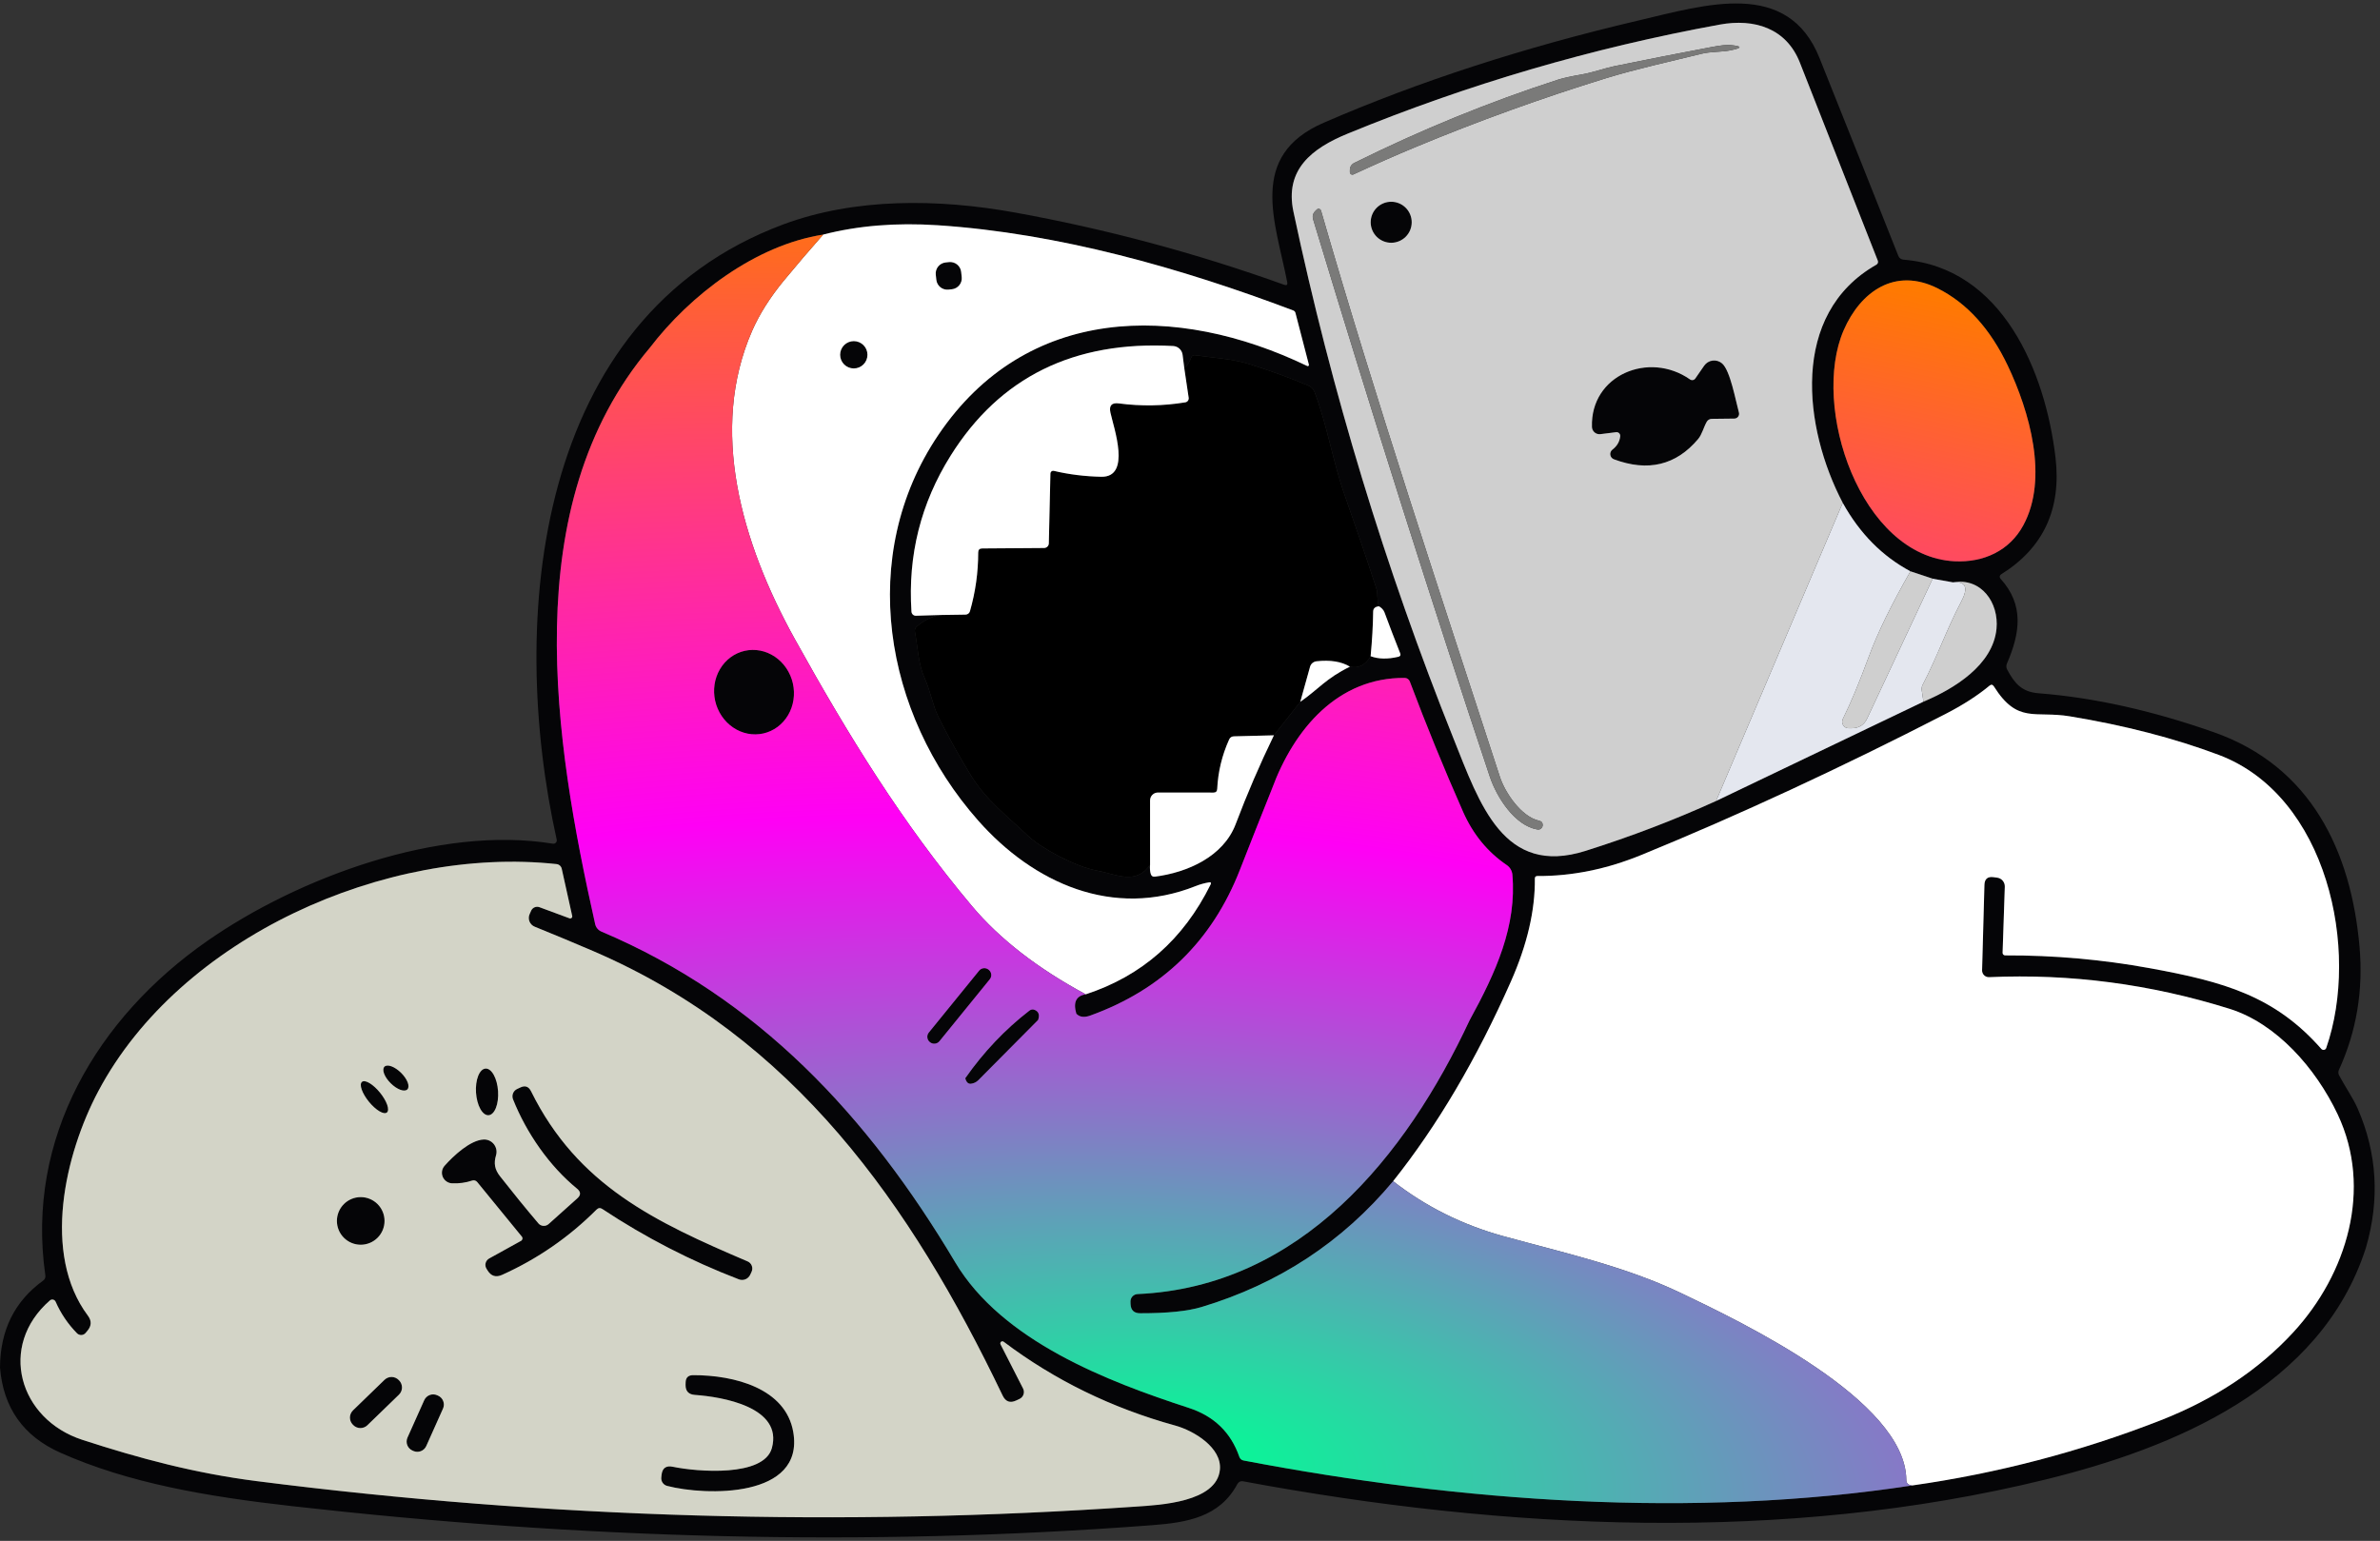 <svg width="244" height="158" viewBox="0 0 244 158" fill="none" xmlns="http://www.w3.org/2000/svg">
<rect x="0" y="0" width="244" height="158" fill="#333333" stroke="none"/>
<path d="M242.55 127.968C237.94 142.285 222.867 148.49 209.592 151.739C182.904 158.269 154.373 156.909 127.424 151.889C127.315 151.868 127.202 151.883 127.101 151.931C127.001 151.979 126.918 152.058 126.865 152.156C125.041 155.587 121.662 156.121 118.114 156.394C88.581 158.647 59.366 157.775 29.95 154.441C21.226 153.458 13.198 152.091 6.159 148.946C2.387 147.257 0.334 144.351 0 140.228C0.022 136.404 1.495 133.432 4.421 131.314C4.603 131.18 4.679 131.002 4.649 130.78C2.617 116.691 9.988 104.333 21.245 96.488C30.543 90.003 45.029 84.599 56.684 86.513C56.739 86.522 56.796 86.517 56.85 86.499C56.903 86.48 56.951 86.449 56.989 86.408C57.028 86.367 57.056 86.317 57.071 86.263C57.086 86.208 57.087 86.151 57.074 86.096C52.074 63.621 54.75 32.57 80.266 23.025C87.636 20.271 96.192 20.369 104.031 21.788C113.45 23.494 122.661 25.966 131.663 29.204C131.919 29.295 132.021 29.206 131.969 28.937C130.758 22.739 127.887 15.974 135.713 12.582C145.462 8.35 156.22 4.856 167.987 2.099C174.85 0.491 183.281 -2.191 186.537 5.947C189.258 12.745 191.954 19.512 194.623 26.248C194.664 26.352 194.734 26.442 194.825 26.509C194.916 26.576 195.024 26.616 195.138 26.626C205.321 27.44 209.702 38.176 210.731 46.901C211.356 52.196 209.494 56.196 205.145 58.9C205.11 58.923 205.08 58.953 205.058 58.988C205.035 59.023 205.021 59.063 205.015 59.104C205.01 59.145 205.013 59.186 205.025 59.225C205.038 59.264 205.058 59.3 205.086 59.33C207.554 62.038 207.092 64.949 205.75 68.048C205.71 68.146 205.691 68.251 205.695 68.356C205.7 68.46 205.728 68.562 205.776 68.654C206.532 70.073 207.267 70.952 209.012 71.089C214.681 71.531 220.675 72.866 226.995 75.093C236.911 78.589 241.033 87.268 241.899 97.061C242.298 101.531 241.597 105.742 239.796 109.692C239.705 109.887 239.709 110.08 239.809 110.271C240.414 111.411 241.241 112.602 241.697 113.637C243.711 118.234 243.995 123.011 242.55 127.968ZM175.937 82.131L197.195 71.948C200.34 70.633 204.324 68.191 204.683 64.474C204.937 61.817 203.146 59.213 200.229 59.714L198.139 59.343L195.86 58.581C192.978 57.045 190.665 54.705 188.92 51.562C184.909 43.912 183.457 32.199 192.371 27.14C192.44 27.1 192.492 27.037 192.519 26.962C192.545 26.887 192.543 26.804 192.514 26.73C189.853 19.95 187.188 13.174 184.518 6.403C183.132 2.9 179.87 1.871 176.308 2.523C163.208 4.914 150.501 8.638 138.187 13.695C134.482 15.212 131.689 17.393 132.607 21.71C136.527 40.188 141.996 58.195 149.015 75.731C151.704 82.45 154.139 89.905 162.551 87.249C167.234 85.769 171.696 84.063 175.937 82.131ZM84.394 24.054C77.447 25.135 70.76 30.246 66.613 35.669C52.914 51.901 56.814 75.998 61.014 94.749C61.052 94.921 61.13 95.08 61.243 95.215C61.355 95.35 61.497 95.456 61.658 95.524C77.714 102.321 88.984 114.406 97.93 129.439C102.735 137.506 113.537 141.654 121.864 144.362C124.46 145.204 126.192 146.88 127.06 149.389C127.134 149.592 127.277 149.716 127.49 149.76C149.672 153.992 173.639 155.75 196.043 152.318C204.793 151.073 213.255 148.857 221.429 145.671C226.993 143.501 231.56 140.475 235.127 136.595C240.603 130.637 243.266 121.913 239.666 114.282C237.419 109.522 233.376 104.952 228.591 103.448C220.482 100.908 212.261 99.826 203.927 100.199C203.832 100.203 203.737 100.188 203.649 100.154C203.56 100.12 203.479 100.068 203.411 100.002C203.343 99.935 203.29 99.855 203.254 99.767C203.219 99.679 203.202 99.584 203.205 99.489L203.446 90.739C203.463 90.126 203.773 89.862 204.377 89.944L204.761 89.996C204.981 90.027 205.181 90.138 205.324 90.309C205.467 90.479 205.543 90.697 205.536 90.921L205.308 97.692C205.306 97.728 205.311 97.764 205.324 97.797C205.337 97.831 205.356 97.862 205.381 97.887C205.406 97.913 205.437 97.933 205.47 97.947C205.503 97.96 205.539 97.966 205.575 97.966C210.575 97.948 215.523 98.387 220.419 99.281C227.979 100.661 233.213 102.126 237.986 107.556C238.021 107.595 238.065 107.623 238.115 107.64C238.164 107.656 238.217 107.66 238.268 107.65C238.318 107.64 238.365 107.617 238.404 107.584C238.442 107.55 238.471 107.507 238.487 107.458C241.977 97.432 238.611 81.597 227.458 77.404C222.917 75.698 217.83 74.381 212.196 73.452C208.615 72.86 206.851 74.253 204.416 70.385C204.29 70.186 204.138 70.162 203.96 70.314C202.736 71.329 201.234 72.295 199.454 73.211C188.694 78.745 178.303 83.564 168.28 87.665C164.708 89.128 161.153 89.849 157.615 89.827C157.442 89.827 157.355 89.914 157.355 90.087C157.39 93.347 156.569 96.87 154.894 100.655C151.378 108.607 147.354 115.428 142.823 121.118C137.631 127.343 131.09 131.642 123.199 134.016C121.767 134.45 119.663 134.665 116.89 134.661C116.26 134.661 115.933 134.346 115.907 133.717L115.9 133.482C115.896 133.383 115.911 133.284 115.945 133.191C115.979 133.098 116.031 133.012 116.098 132.939C116.165 132.865 116.246 132.806 116.336 132.764C116.426 132.723 116.524 132.699 116.623 132.695C133.349 131.946 144.144 118.572 150.662 104.626C153.377 99.678 155.512 94.938 155.05 89.677C155.032 89.482 154.97 89.293 154.87 89.124C154.77 88.955 154.633 88.81 154.471 88.701C152.509 87.368 151.018 85.549 149.998 83.245C148.049 78.834 146.228 74.379 144.535 69.878C144.495 69.771 144.423 69.679 144.329 69.614C144.235 69.548 144.123 69.513 144.008 69.513C137.197 69.461 132.685 74.676 130.387 80.927C129.289 83.665 128.197 86.424 127.112 89.202C124.26 96.494 119.151 101.471 111.785 104.131C111.156 104.361 110.676 104.298 110.346 103.943C110.004 102.775 110.325 102.113 111.31 101.957C117.061 100.077 121.328 96.325 124.11 90.699C124.197 90.521 124.143 90.448 123.948 90.478C123.479 90.556 123.025 90.682 122.587 90.856C114.11 94.235 105.952 90.563 100.274 84.13C90.579 73.153 87.864 56.947 96.192 44.609C105.209 31.235 120.601 31.066 134.027 37.532C134.047 37.541 134.069 37.544 134.091 37.542C134.114 37.539 134.134 37.529 134.152 37.515C134.169 37.501 134.181 37.482 134.188 37.461C134.195 37.439 134.195 37.416 134.189 37.395L132.809 32.075C132.795 32.023 132.769 31.974 132.732 31.934C132.696 31.893 132.651 31.861 132.601 31.841C121.076 27.479 108.491 23.911 96.146 23.097C91.884 22.815 87.966 23.134 84.394 24.054ZM189.017 33.859C185.625 41.685 190.723 57.051 200.372 57.553C203.354 57.702 206.017 56.478 207.43 53.867C210.041 49.056 208.068 42.193 205.842 37.499C204.049 33.723 201.657 31.081 198.667 29.575C194.278 27.355 190.73 29.907 189.017 33.859ZM96.433 63.061C95.534 63.213 94.72 63.608 93.991 64.246C93.822 64.393 93.759 64.578 93.802 64.799C94.108 66.362 94.121 68.041 94.785 69.5C95.378 70.809 95.632 72.345 96.192 73.478C97.234 75.566 98.366 77.604 99.591 79.592C101.101 82.033 103.321 83.739 105.411 85.719C106.687 86.93 110.158 88.85 112.495 89.28C114.377 89.619 116.467 90.804 117.906 88.662C117.875 89.043 117.899 89.36 117.977 89.612C118.042 89.829 118.186 89.922 118.407 89.892C121.727 89.469 125.419 87.841 126.682 84.508C127.85 81.417 129.156 78.381 130.602 75.399L133.304 71.968C135.153 70.685 135.941 69.559 138.395 68.361C139.285 68.552 139.993 68.194 140.518 67.286C141.312 67.586 142.261 67.605 143.363 67.345C143.563 67.297 143.624 67.176 143.545 66.98C142.981 65.561 142.445 64.163 141.937 62.787C141.833 62.507 141.605 62.306 141.371 62.169C141.123 61.531 141.299 60.925 141.097 60.307C140.056 57.121 138.977 53.948 137.861 50.788C136.644 47.343 136.071 43.593 134.762 40.181C134.707 40.037 134.622 39.906 134.513 39.795C134.405 39.684 134.275 39.596 134.131 39.537C132.195 38.725 130.179 37.992 128.082 37.336C126.292 36.776 124.449 36.711 122.554 36.425C122.342 36.39 122.196 36.475 122.118 36.679C121.953 37.117 121.721 37.49 121.421 37.798L121.239 36.373C121.208 36.136 121.095 35.918 120.921 35.755C120.746 35.592 120.52 35.495 120.282 35.481C110.108 34.921 102.499 38.671 97.455 46.731C94.403 51.606 93.067 56.934 93.444 62.716C93.451 62.832 93.502 62.942 93.588 63.021C93.673 63.1 93.785 63.142 93.9 63.139L96.433 63.061ZM54.301 93.727L54.457 93.375C54.528 93.221 54.655 93.1 54.812 93.035C54.968 92.969 55.144 92.966 55.303 93.024L58.383 94.163C58.418 94.177 58.457 94.181 58.495 94.175C58.532 94.169 58.567 94.152 58.596 94.128C58.625 94.103 58.646 94.07 58.658 94.034C58.67 93.998 58.672 93.959 58.663 93.922L57.589 89.078C57.561 88.953 57.494 88.84 57.398 88.754C57.303 88.669 57.182 88.616 57.055 88.603C39.573 86.715 18.465 96.097 10.085 111.879C6.648 118.351 4.278 128.58 9.011 134.908C9.402 135.429 9.391 135.939 8.979 136.438L8.777 136.679C8.724 136.743 8.659 136.795 8.585 136.831C8.511 136.868 8.431 136.889 8.348 136.893C8.265 136.896 8.182 136.883 8.105 136.853C8.027 136.823 7.957 136.777 7.898 136.718C6.969 135.772 6.237 134.693 5.704 133.482C5.681 133.428 5.646 133.38 5.601 133.342C5.556 133.304 5.503 133.278 5.446 133.264C5.388 133.251 5.329 133.251 5.272 133.265C5.215 133.28 5.162 133.307 5.118 133.346C-0.247 138.02 1.96 145.528 8.432 147.637C14.311 149.551 19.988 151.068 26.317 151.876C56.271 155.695 86.33 156.566 116.493 154.487C118.863 154.324 124.762 154.05 125.068 150.684C125.269 148.457 122.437 146.713 120.471 146.172C113.969 144.379 108.109 141.515 102.891 137.578C102.853 137.55 102.806 137.536 102.758 137.538C102.711 137.54 102.665 137.557 102.629 137.588C102.592 137.618 102.567 137.66 102.557 137.707C102.546 137.753 102.552 137.802 102.572 137.845L104.884 142.376C104.932 142.47 104.961 142.573 104.969 142.678C104.977 142.783 104.963 142.888 104.93 142.988C104.897 143.087 104.844 143.179 104.774 143.257C104.705 143.336 104.62 143.399 104.526 143.444L104.194 143.6C103.564 143.9 103.098 143.735 102.794 143.105C93.379 123.456 81.36 106.345 60.766 97.503C58.813 96.666 56.829 95.839 54.815 95.023C54.694 94.974 54.585 94.901 54.493 94.808C54.401 94.716 54.329 94.606 54.281 94.485C54.233 94.364 54.21 94.234 54.213 94.104C54.217 93.974 54.246 93.845 54.301 93.727Z" fill="#050507"/>
<path d="M144.73 22.791C144.73 23.349 144.509 23.884 144.114 24.278C143.72 24.672 143.185 24.894 142.627 24.894C142.07 24.894 141.535 24.672 141.14 24.278C140.746 23.884 140.524 23.349 140.524 22.791C140.524 22.233 140.746 21.698 141.14 21.304C141.535 20.91 142.07 20.688 142.627 20.688C143.185 20.688 143.72 20.91 144.114 21.304C144.509 21.698 144.73 22.233 144.73 22.791Z" fill="#050507"/>
<path d="M98.596 28.41C98.612 28.558 98.599 28.708 98.557 28.85C98.515 28.993 98.446 29.126 98.353 29.242C98.259 29.358 98.144 29.455 98.014 29.526C97.883 29.598 97.74 29.643 97.592 29.659L97.243 29.697C97.095 29.713 96.945 29.7 96.802 29.658C96.659 29.616 96.526 29.547 96.41 29.453C96.294 29.36 96.198 29.245 96.126 29.114C96.055 28.984 96.01 28.841 95.994 28.693L95.936 28.162C95.92 28.014 95.933 27.864 95.975 27.722C96.017 27.579 96.086 27.446 96.18 27.33C96.273 27.214 96.388 27.117 96.518 27.046C96.649 26.974 96.792 26.929 96.94 26.913L97.29 26.875C97.438 26.859 97.587 26.873 97.73 26.914C97.873 26.956 98.006 27.026 98.122 27.119C98.238 27.212 98.334 27.327 98.406 27.458C98.477 27.588 98.522 27.731 98.538 27.879L98.596 28.41Z" fill="#050507"/>
<path d="M88.932 36.379C88.932 36.563 88.896 36.745 88.826 36.915C88.755 37.085 88.652 37.239 88.522 37.369C88.392 37.499 88.238 37.602 88.068 37.672C87.898 37.743 87.716 37.779 87.532 37.779C87.161 37.779 86.805 37.631 86.542 37.369C86.28 37.106 86.132 36.75 86.132 36.379C86.132 36.008 86.28 35.652 86.542 35.389C86.805 35.127 87.161 34.979 87.532 34.979C87.716 34.979 87.898 35.016 88.068 35.086C88.238 35.156 88.392 35.259 88.522 35.389C88.652 35.519 88.755 35.674 88.826 35.843C88.896 36.013 88.932 36.195 88.932 36.379Z" fill="#050507"/>
<path d="M165.682 44.316L164.074 44.518C163.968 44.531 163.86 44.523 163.758 44.492C163.655 44.462 163.56 44.41 163.479 44.341C163.397 44.272 163.331 44.186 163.284 44.09C163.238 43.994 163.212 43.889 163.208 43.782C163.039 38.45 169.068 35.962 173.261 38.905C173.303 38.935 173.351 38.956 173.401 38.967C173.452 38.979 173.504 38.98 173.555 38.971C173.606 38.962 173.654 38.943 173.698 38.914C173.741 38.886 173.779 38.85 173.808 38.808L174.713 37.499C174.813 37.355 174.942 37.233 175.092 37.142C175.242 37.052 175.409 36.994 175.583 36.972C175.757 36.95 175.934 36.966 176.101 37.018C176.269 37.069 176.424 37.156 176.556 37.271C177.395 38.013 177.936 41.073 178.274 42.291C178.295 42.364 178.299 42.441 178.286 42.516C178.272 42.591 178.242 42.661 178.196 42.723C178.151 42.784 178.092 42.834 178.024 42.868C177.957 42.903 177.882 42.922 177.806 42.922L175.488 42.949C175.381 42.951 175.277 42.98 175.187 43.034C175.097 43.087 175.023 43.164 174.973 43.255C174.648 43.834 174.492 44.544 174.094 45.019C171.833 47.706 168.955 48.398 165.461 47.096C165.364 47.061 165.278 47 165.213 46.92C165.148 46.84 165.105 46.745 165.09 46.642C165.074 46.54 165.087 46.436 165.126 46.341C165.165 46.245 165.229 46.162 165.311 46.1C165.78 45.744 166.045 45.29 166.106 44.739C166.113 44.682 166.107 44.623 166.089 44.569C166.07 44.514 166.039 44.464 165.998 44.423C165.957 44.382 165.908 44.351 165.853 44.333C165.798 44.314 165.74 44.308 165.682 44.316Z" fill="#050507"/>
<path d="M78.258 75.208C77.735 75.326 77.193 75.333 76.662 75.229C76.131 75.125 75.621 74.912 75.163 74.602C74.704 74.292 74.306 73.891 73.99 73.422C73.674 72.953 73.447 72.425 73.321 71.869C73.068 70.745 73.245 69.573 73.813 68.61C74.38 67.647 75.293 66.973 76.349 66.735C76.872 66.617 77.415 66.61 77.946 66.714C78.477 66.818 78.986 67.031 79.445 67.341C79.903 67.651 80.302 68.052 80.618 68.521C80.934 68.99 81.161 69.518 81.286 70.074C81.539 71.198 81.363 72.37 80.795 73.332C80.227 74.295 79.315 74.97 78.258 75.208Z" fill="#050507"/>
<path d="M96.314 106.765C96.198 106.907 96.031 106.997 95.849 107.016C95.667 107.035 95.485 106.981 95.343 106.865L95.323 106.849C95.252 106.792 95.194 106.721 95.151 106.641C95.108 106.562 95.081 106.474 95.072 106.384C95.062 106.294 95.071 106.203 95.097 106.116C95.123 106.029 95.165 105.948 95.222 105.878L100.38 99.532C100.495 99.39 100.662 99.299 100.845 99.28C101.027 99.262 101.209 99.316 101.351 99.431L101.371 99.448C101.441 99.505 101.5 99.575 101.543 99.655C101.586 99.735 101.613 99.822 101.622 99.912C101.632 100.003 101.623 100.094 101.597 100.181C101.571 100.267 101.529 100.348 101.471 100.419L96.314 106.765Z" fill="#050507"/>
<path d="M106.427 104.587L100.287 110.773C100.093 110.966 99.834 111.09 99.551 111.124C99.269 111.163 99.072 110.977 98.959 110.564C100.843 107.873 103.035 105.562 105.535 103.63C105.713 103.496 105.902 103.474 106.101 103.565C106.496 103.743 106.605 104.084 106.427 104.587Z" fill="#050507"/>
<path d="M41.764 111.708C41.623 111.85 41.364 111.864 41.044 111.747C40.724 111.629 40.369 111.39 40.058 111.081C39.746 110.773 39.503 110.421 39.382 110.102C39.261 109.783 39.273 109.524 39.413 109.381C39.554 109.239 39.813 109.225 40.133 109.343C40.453 109.46 40.808 109.699 41.12 110.008C41.432 110.316 41.675 110.669 41.796 110.988C41.916 111.306 41.905 111.565 41.764 111.708Z" fill="#050507"/>
<path d="M50.087 114.355C49.938 114.365 49.787 114.312 49.642 114.201C49.497 114.09 49.361 113.922 49.242 113.706C49.123 113.491 49.022 113.233 48.947 112.947C48.871 112.66 48.822 112.351 48.801 112.037C48.76 111.403 48.84 110.787 49.023 110.325C49.206 109.863 49.477 109.592 49.777 109.573C49.926 109.563 50.077 109.616 50.222 109.727C50.367 109.838 50.503 110.006 50.622 110.222C50.741 110.437 50.842 110.695 50.917 110.981C50.993 111.268 51.042 111.577 51.062 111.891C51.103 112.525 51.024 113.141 50.841 113.603C50.658 114.065 50.386 114.336 50.087 114.355Z" fill="#050507"/>
<path d="M39.665 114.076C39.514 114.199 39.234 114.151 38.887 113.944C38.541 113.736 38.156 113.385 37.817 112.968C37.65 112.762 37.498 112.546 37.372 112.332C37.246 112.118 37.147 111.91 37.081 111.721C37.016 111.532 36.985 111.365 36.99 111.23C36.995 111.095 37.036 110.994 37.111 110.933C37.263 110.81 37.542 110.857 37.889 111.065C38.235 111.273 38.62 111.624 38.959 112.04C39.127 112.247 39.278 112.463 39.404 112.677C39.531 112.891 39.629 113.098 39.695 113.287C39.76 113.476 39.791 113.643 39.786 113.779C39.781 113.914 39.74 114.015 39.665 114.076Z" fill="#050507"/>
<path d="M59.158 121.887C56.339 119.582 53.975 116.196 52.595 112.719C52.519 112.527 52.518 112.314 52.592 112.121C52.665 111.929 52.808 111.77 52.992 111.677L53.324 111.521C53.823 111.274 54.197 111.4 54.444 111.899C59.223 121.567 67.166 125.298 76.64 129.341C76.739 129.383 76.828 129.444 76.903 129.521C76.978 129.599 77.036 129.69 77.075 129.791C77.113 129.891 77.131 129.998 77.126 130.106C77.122 130.213 77.096 130.319 77.05 130.416L76.906 130.722C76.807 130.931 76.632 131.094 76.418 131.18C76.203 131.266 75.963 131.267 75.748 131.184C70.817 129.292 66.15 126.887 61.749 123.97C61.541 123.831 61.346 123.851 61.163 124.029C58.342 126.854 55.115 129.085 51.481 130.722C50.843 131.013 50.342 130.858 49.977 130.259L49.873 130.09C49.82 130.004 49.785 129.907 49.771 129.807C49.756 129.706 49.762 129.604 49.788 129.506C49.815 129.408 49.861 129.316 49.923 129.237C49.986 129.157 50.064 129.091 50.153 129.042L53.415 127.238C53.453 127.217 53.485 127.188 53.51 127.154C53.535 127.119 53.552 127.079 53.56 127.038C53.568 126.996 53.567 126.954 53.556 126.913C53.546 126.872 53.527 126.834 53.5 126.802L48.923 121.203C48.863 121.13 48.783 121.076 48.692 121.049C48.601 121.023 48.505 121.024 48.415 121.053C47.751 121.274 47.061 121.37 46.344 121.34C46.139 121.329 45.941 121.262 45.773 121.144C45.604 121.026 45.472 120.864 45.392 120.675C45.313 120.486 45.288 120.279 45.322 120.077C45.356 119.876 45.446 119.688 45.583 119.536C46.507 118.494 48.213 116.912 49.574 116.847C49.776 116.836 49.979 116.874 50.163 116.958C50.348 117.042 50.51 117.169 50.635 117.329C50.76 117.489 50.845 117.676 50.883 117.876C50.92 118.075 50.909 118.281 50.85 118.475C50.609 119.282 50.713 119.914 51.26 120.61C52.58 122.295 53.891 123.905 55.193 125.441C55.256 125.517 55.334 125.579 55.422 125.623C55.511 125.668 55.606 125.694 55.705 125.701C55.803 125.707 55.902 125.694 55.995 125.662C56.089 125.63 56.174 125.579 56.248 125.513L59.184 122.883C59.566 122.544 59.557 122.212 59.158 121.887Z" fill="#050507"/>
<path d="M39.423 125.194C39.423 125.842 39.166 126.463 38.708 126.921C38.25 127.378 37.629 127.636 36.982 127.636C36.334 127.636 35.713 127.378 35.255 126.921C34.797 126.463 34.54 125.842 34.54 125.194C34.54 124.547 34.797 123.926 35.255 123.468C35.713 123.01 36.334 122.753 36.982 122.753C37.629 122.753 38.25 123.01 38.708 123.468C39.166 123.926 39.423 124.547 39.423 125.194Z" fill="#050507"/>
<path d="M79.133 148.49C80.292 144.278 74.022 143.229 71.236 143.034C70.593 142.986 70.276 142.643 70.285 142.005L70.291 141.777C70.296 141.265 70.554 141.009 71.066 141.009C75.272 141.003 80.559 142.35 81.327 146.849C82.486 153.64 72.355 153.399 68.39 152.364C68.204 152.315 68.041 152.201 67.933 152.042C67.824 151.883 67.776 151.69 67.798 151.498L67.824 151.238C67.902 150.534 68.288 150.257 68.983 150.404C71.483 150.925 78.306 151.479 79.133 148.49Z" fill="#050507"/>
<path d="M40.924 141.555C41.018 141.652 41.092 141.766 41.141 141.892C41.191 142.018 41.216 142.152 41.214 142.287C41.211 142.422 41.183 142.555 41.129 142.679C41.075 142.803 40.998 142.916 40.901 143.01L37.665 146.145C37.568 146.239 37.454 146.313 37.328 146.363C37.202 146.412 37.068 146.437 36.933 146.435C36.798 146.433 36.665 146.404 36.541 146.35C36.417 146.297 36.304 146.219 36.211 146.122L36.165 146.075C36.071 145.978 35.997 145.864 35.947 145.738C35.898 145.613 35.873 145.478 35.875 145.343C35.877 145.208 35.906 145.075 35.96 144.951C36.014 144.827 36.091 144.715 36.188 144.621L39.424 141.485C39.521 141.391 39.635 141.317 39.761 141.268C39.886 141.218 40.021 141.193 40.156 141.195C40.291 141.198 40.424 141.226 40.548 141.28C40.672 141.334 40.784 141.411 40.878 141.508L40.924 141.555Z" fill="#050507"/>
<path d="M43.701 148.275C43.647 148.395 43.57 148.504 43.475 148.594C43.379 148.685 43.266 148.755 43.143 148.802C43.02 148.849 42.889 148.872 42.758 148.868C42.626 148.864 42.496 148.835 42.376 148.781L42.281 148.738C42.038 148.63 41.849 148.429 41.754 148.181C41.659 147.932 41.667 147.657 41.775 147.414L43.493 143.574C43.547 143.454 43.623 143.346 43.719 143.255C43.815 143.165 43.927 143.094 44.05 143.047C44.173 143 44.304 142.978 44.436 142.981C44.568 142.985 44.697 143.015 44.818 143.068L44.913 143.111C45.155 143.22 45.345 143.42 45.44 143.669C45.535 143.917 45.527 144.193 45.418 144.436L43.701 148.275Z" fill="#050507"/>
<path d="M54.301 93.727C54.246 93.845 54.217 93.973 54.213 94.104C54.21 94.234 54.233 94.363 54.281 94.485C54.329 94.606 54.401 94.716 54.493 94.808C54.585 94.901 54.694 94.974 54.815 95.022C56.829 95.838 58.813 96.665 60.766 97.503C81.36 106.345 93.379 123.455 102.794 143.105C103.098 143.735 103.564 143.9 104.194 143.6L104.526 143.444C104.62 143.399 104.705 143.336 104.774 143.257C104.844 143.179 104.897 143.087 104.93 142.988C104.963 142.888 104.977 142.782 104.969 142.677C104.961 142.572 104.932 142.47 104.884 142.376L102.572 137.844C102.552 137.801 102.546 137.753 102.557 137.706C102.567 137.66 102.592 137.618 102.629 137.587C102.665 137.557 102.711 137.539 102.758 137.538C102.806 137.536 102.853 137.55 102.891 137.577C108.109 141.514 113.969 144.379 120.471 146.172C122.437 146.712 125.269 148.457 125.068 150.684C124.762 154.05 118.863 154.323 116.493 154.486C86.33 156.565 56.271 155.695 26.317 151.875C19.988 151.068 14.311 149.551 8.432 147.637C1.96 145.527 -0.247 138.02 5.118 133.345C5.162 133.307 5.215 133.279 5.272 133.265C5.329 133.251 5.388 133.251 5.446 133.264C5.503 133.277 5.556 133.304 5.601 133.342C5.646 133.38 5.681 133.428 5.704 133.482C6.237 134.693 6.969 135.772 7.898 136.718C7.957 136.777 8.027 136.822 8.105 136.852C8.182 136.882 8.265 136.896 8.348 136.892C8.431 136.889 8.511 136.868 8.585 136.831C8.659 136.794 8.724 136.742 8.777 136.679L8.979 136.438C9.391 135.939 9.402 135.429 9.011 134.908C4.278 128.579 6.648 118.351 10.085 111.879C18.465 96.097 39.573 86.715 57.055 88.603C57.182 88.616 57.303 88.669 57.398 88.754C57.494 88.84 57.561 88.953 57.589 89.078L58.663 93.922C58.672 93.959 58.67 93.998 58.658 94.034C58.646 94.07 58.625 94.102 58.596 94.127C58.567 94.152 58.532 94.169 58.495 94.175C58.457 94.181 58.419 94.177 58.383 94.163L55.303 93.023C55.144 92.965 54.968 92.969 54.812 93.034C54.655 93.1 54.528 93.221 54.457 93.375L54.301 93.727ZM41.764 111.708C41.905 111.565 41.916 111.306 41.796 110.987C41.675 110.668 41.432 110.316 41.12 110.007C40.808 109.699 40.453 109.46 40.133 109.342C39.813 109.225 39.554 109.239 39.413 109.381C39.273 109.523 39.261 109.783 39.382 110.101C39.503 110.42 39.746 110.773 40.058 111.081C40.369 111.39 40.724 111.629 41.044 111.746C41.364 111.864 41.623 111.85 41.764 111.708ZM50.087 114.355C50.386 114.335 50.658 114.065 50.841 113.603C51.024 113.141 51.103 112.525 51.062 111.891C51.042 111.577 50.993 111.268 50.917 110.981C50.842 110.695 50.741 110.436 50.622 110.221C50.503 110.006 50.367 109.838 50.222 109.727C50.077 109.615 49.926 109.563 49.777 109.573C49.477 109.592 49.206 109.863 49.023 110.325C48.84 110.787 48.76 111.403 48.801 112.037C48.822 112.351 48.871 112.66 48.947 112.946C49.022 113.233 49.123 113.491 49.242 113.706C49.361 113.921 49.497 114.089 49.642 114.201C49.787 114.312 49.938 114.364 50.087 114.355ZM39.665 114.075C39.74 114.015 39.781 113.914 39.786 113.778C39.792 113.643 39.761 113.476 39.695 113.287C39.629 113.098 39.531 112.891 39.404 112.677C39.278 112.463 39.127 112.246 38.959 112.04C38.62 111.623 38.236 111.272 37.889 111.065C37.542 110.857 37.263 110.81 37.111 110.933C37.036 110.994 36.995 111.095 36.99 111.23C36.985 111.365 37.016 111.532 37.081 111.721C37.147 111.91 37.246 112.117 37.372 112.331C37.498 112.545 37.65 112.762 37.817 112.968C38.156 113.385 38.541 113.736 38.888 113.943C39.234 114.151 39.514 114.199 39.665 114.075ZM59.184 122.882L56.248 125.513C56.174 125.579 56.089 125.63 55.995 125.662C55.902 125.694 55.803 125.707 55.705 125.7C55.607 125.694 55.511 125.667 55.422 125.623C55.334 125.578 55.256 125.517 55.193 125.441C53.891 123.905 52.58 122.294 51.26 120.61C50.713 119.913 50.609 119.282 50.85 118.475C50.909 118.28 50.92 118.075 50.883 117.875C50.845 117.676 50.76 117.489 50.635 117.329C50.51 117.169 50.348 117.042 50.163 116.958C49.979 116.874 49.776 116.836 49.574 116.847C48.213 116.912 46.507 118.494 45.583 119.536C45.446 119.688 45.356 119.876 45.322 120.077C45.288 120.279 45.313 120.486 45.393 120.675C45.472 120.864 45.604 121.026 45.773 121.144C45.941 121.261 46.139 121.329 46.344 121.339C47.061 121.37 47.751 121.274 48.415 121.053C48.505 121.024 48.601 121.022 48.692 121.049C48.783 121.076 48.863 121.129 48.923 121.203L53.5 126.802C53.527 126.834 53.546 126.872 53.556 126.913C53.567 126.953 53.568 126.996 53.56 127.038C53.552 127.079 53.535 127.119 53.51 127.153C53.485 127.188 53.453 127.217 53.415 127.238L50.153 129.042C50.064 129.09 49.986 129.157 49.923 129.236C49.861 129.316 49.815 129.408 49.789 129.506C49.762 129.604 49.756 129.706 49.771 129.807C49.785 129.907 49.82 130.003 49.873 130.09L49.978 130.259C50.342 130.858 50.843 131.012 51.482 130.722C55.115 129.085 58.342 126.854 61.163 124.028C61.346 123.85 61.541 123.831 61.749 123.97C66.151 126.887 70.817 129.291 75.748 131.184C75.963 131.267 76.203 131.266 76.418 131.18C76.633 131.094 76.807 130.93 76.907 130.722L77.05 130.416C77.096 130.318 77.122 130.213 77.126 130.106C77.131 129.998 77.113 129.891 77.075 129.791C77.036 129.69 76.978 129.598 76.903 129.521C76.829 129.444 76.739 129.383 76.64 129.341C67.166 125.298 59.223 121.567 54.444 111.899C54.197 111.399 53.823 111.274 53.324 111.521L52.992 111.677C52.808 111.77 52.665 111.928 52.592 112.121C52.518 112.314 52.519 112.527 52.595 112.719C53.975 116.196 56.339 119.581 59.158 121.886C59.557 122.212 59.566 122.544 59.184 122.882ZM39.423 125.194C39.423 124.546 39.166 123.925 38.708 123.467C38.25 123.009 37.629 122.752 36.982 122.752C36.334 122.752 35.713 123.009 35.255 123.467C34.797 123.925 34.54 124.546 34.54 125.194C34.54 125.841 34.797 126.462 35.255 126.92C35.713 127.378 36.334 127.635 36.982 127.635C37.629 127.635 38.25 127.378 38.708 126.92C39.166 126.462 39.423 125.841 39.423 125.194ZM71.236 143.034C74.022 143.229 80.292 144.277 79.133 148.49C78.306 151.478 71.483 150.925 68.983 150.404C68.288 150.256 67.902 150.534 67.824 151.237L67.798 151.498C67.776 151.689 67.824 151.882 67.933 152.041C68.041 152.2 68.204 152.315 68.39 152.364C72.355 153.399 82.486 153.64 81.327 146.849C80.559 142.35 75.272 141.002 71.066 141.009C70.554 141.009 70.296 141.265 70.291 141.777L70.285 142.005C70.276 142.643 70.593 142.986 71.236 143.034ZM40.878 141.508C40.784 141.411 40.672 141.333 40.548 141.28C40.424 141.226 40.291 141.197 40.156 141.195C40.021 141.193 39.886 141.218 39.761 141.267C39.635 141.317 39.521 141.391 39.424 141.485L36.188 144.62C36.091 144.715 36.014 144.827 35.96 144.951C35.906 145.075 35.877 145.208 35.875 145.343C35.873 145.478 35.898 145.612 35.947 145.738C35.997 145.864 36.071 145.978 36.165 146.075L36.211 146.122C36.305 146.219 36.417 146.296 36.541 146.35C36.665 146.404 36.798 146.432 36.933 146.435C37.068 146.437 37.202 146.412 37.328 146.362C37.454 146.313 37.568 146.239 37.665 146.145L40.901 143.009C40.998 142.915 41.075 142.803 41.129 142.679C41.183 142.555 41.211 142.422 41.214 142.287C41.216 142.152 41.191 142.017 41.141 141.892C41.092 141.766 41.018 141.652 40.924 141.555L40.878 141.508ZM45.418 144.435C45.527 144.193 45.535 143.917 45.44 143.668C45.345 143.42 45.155 143.219 44.913 143.111L44.818 143.068C44.697 143.014 44.568 142.985 44.436 142.981C44.304 142.977 44.173 143 44.05 143.047C43.927 143.094 43.815 143.164 43.719 143.255C43.623 143.345 43.547 143.454 43.493 143.574L41.775 147.413C41.667 147.656 41.659 147.932 41.754 148.181C41.849 148.429 42.038 148.63 42.281 148.738L42.376 148.781C42.496 148.834 42.626 148.864 42.758 148.868C42.889 148.871 43.02 148.849 43.143 148.802C43.266 148.755 43.379 148.684 43.475 148.594C43.57 148.503 43.647 148.395 43.701 148.275L45.418 144.435Z" fill="#D3D4C7"/>
<path d="M141.371 62.169C140.98 62.208 140.783 62.389 140.778 62.71C140.761 64.112 140.674 65.638 140.518 67.287C139.993 68.194 139.285 68.552 138.395 68.361C137.532 67.836 136.39 67.651 134.971 67.808C134.815 67.826 134.668 67.889 134.549 67.99C134.431 68.091 134.346 68.225 134.306 68.374L133.304 71.968L130.602 75.399L126.506 75.504C126.272 75.508 126.107 75.617 126.012 75.829C125.282 77.444 124.874 79.137 124.788 80.908C124.775 81.151 124.647 81.272 124.403 81.272L118.713 81.266C118.499 81.266 118.293 81.351 118.142 81.502C117.991 81.654 117.906 81.859 117.906 82.073V88.662C116.467 90.804 114.377 89.619 112.495 89.281C110.158 88.851 106.687 86.93 105.411 85.719C103.321 83.74 101.101 82.034 99.591 79.592C98.366 77.605 97.234 75.567 96.192 73.479C95.632 72.346 95.378 70.809 94.785 69.501C94.121 68.042 94.108 66.362 93.802 64.8C93.759 64.578 93.822 64.394 93.991 64.246C94.72 63.608 95.534 63.213 96.433 63.061L98.992 63.022C99.094 63.021 99.192 62.986 99.273 62.924C99.354 62.862 99.413 62.775 99.441 62.677C100.005 60.706 100.287 58.699 100.287 56.655C100.287 56.377 100.424 56.238 100.697 56.238L107.045 56.192C107.172 56.191 107.292 56.14 107.382 56.052C107.472 55.963 107.524 55.843 107.527 55.717L107.69 48.549C107.691 48.507 107.701 48.466 107.72 48.428C107.739 48.391 107.766 48.358 107.799 48.332C107.832 48.307 107.87 48.289 107.911 48.28C107.952 48.271 107.994 48.272 108.035 48.282C109.593 48.651 111.215 48.852 112.899 48.887C115.998 48.952 114.188 43.893 113.843 42.311C113.682 41.582 113.973 41.267 114.715 41.367C116.99 41.667 119.258 41.63 121.519 41.256C121.628 41.239 121.725 41.179 121.79 41.09C121.854 41.001 121.881 40.89 121.864 40.781L121.421 37.799C121.721 37.491 121.953 37.118 122.118 36.679C122.196 36.475 122.342 36.391 122.554 36.425C124.449 36.712 126.292 36.777 128.082 37.337C130.179 37.992 132.195 38.726 134.131 39.538C134.275 39.597 134.405 39.685 134.513 39.796C134.622 39.907 134.707 40.038 134.762 40.182C136.071 43.594 136.644 47.344 137.861 50.788C138.977 53.948 140.056 57.121 141.097 60.307C141.299 60.926 141.123 61.531 141.371 62.169Z" fill="black"/>
<path d="M121.421 37.799L121.864 40.781C121.881 40.889 121.854 41.001 121.79 41.09C121.725 41.179 121.628 41.239 121.519 41.256C119.258 41.629 116.99 41.666 114.715 41.367C113.973 41.267 113.682 41.582 113.843 42.311C114.188 43.893 115.998 48.952 112.899 48.887C111.215 48.852 109.593 48.65 108.035 48.281C107.994 48.272 107.952 48.271 107.911 48.28C107.87 48.289 107.832 48.307 107.799 48.332C107.765 48.358 107.739 48.391 107.72 48.428C107.701 48.465 107.691 48.506 107.69 48.548L107.527 55.717C107.524 55.843 107.472 55.963 107.382 56.051C107.292 56.14 107.172 56.19 107.045 56.192L100.697 56.238C100.424 56.238 100.287 56.377 100.287 56.654C100.287 58.699 100.005 60.706 99.441 62.677C99.413 62.775 99.354 62.861 99.273 62.924C99.192 62.986 99.093 63.02 98.991 63.022L96.433 63.061L93.9 63.139C93.785 63.143 93.673 63.1 93.588 63.021C93.502 62.942 93.451 62.833 93.444 62.716C93.067 56.934 94.403 51.606 97.455 46.732C102.499 38.671 110.108 34.921 120.282 35.481C120.52 35.495 120.746 35.593 120.921 35.755C121.095 35.918 121.208 36.136 121.239 36.373L121.421 37.799Z" fill="white"/>
<path d="M188.92 51.563C190.665 54.706 192.978 57.045 195.86 58.582C193.903 61.998 192.477 64.923 191.583 67.358C190.636 69.941 189.751 72.064 188.926 73.726C188.877 73.826 188.855 73.938 188.861 74.049C188.866 74.161 188.9 74.269 188.959 74.363C189.017 74.458 189.099 74.536 189.196 74.589C189.293 74.643 189.401 74.671 189.512 74.67H189.844C190.587 74.67 191.114 74.336 191.426 73.667L198.139 59.343L200.229 59.715C201.557 59.593 201.831 60.264 201.049 61.726C199.598 64.461 198.575 67.43 197.117 70.204C197.024 70.381 196.99 70.582 197.019 70.776L197.195 71.948L175.937 82.131L188.92 51.563Z" fill="#E4E7EF"/>
<path d="M141.371 62.169C141.605 62.306 141.833 62.508 141.937 62.788C142.445 64.164 142.981 65.561 143.545 66.981C143.624 67.176 143.563 67.297 143.363 67.345C142.261 67.606 141.312 67.586 140.518 67.287C140.674 65.637 140.761 64.112 140.778 62.709C140.783 62.388 140.98 62.208 141.371 62.169Z" fill="white"/>
<path d="M138.395 68.361C135.941 69.559 135.153 70.685 133.304 71.968L134.306 68.374C134.346 68.225 134.431 68.091 134.549 67.99C134.668 67.889 134.815 67.825 134.971 67.808C136.39 67.651 137.532 67.836 138.395 68.361Z" fill="white"/>
<path d="M111.31 101.957C106.37 99.296 102.481 96.277 99.642 92.9C92.5 84.404 86.972 75.412 81.51 65.574C75.949 55.56 72.707 44.004 77.102 33.938C77.857 32.215 78.949 30.487 80.377 28.755C81.653 27.21 82.992 25.643 84.394 24.054C87.966 23.134 91.884 22.815 96.146 23.097C108.491 23.911 121.076 27.479 132.601 31.841C132.651 31.862 132.696 31.893 132.732 31.934C132.769 31.975 132.795 32.023 132.809 32.076L134.189 37.395C134.195 37.417 134.195 37.44 134.188 37.461C134.181 37.482 134.169 37.501 134.151 37.515C134.134 37.53 134.114 37.539 134.091 37.542C134.069 37.545 134.047 37.541 134.026 37.532C120.601 31.067 105.209 31.236 96.192 44.609C87.864 56.947 90.579 73.153 100.274 84.13C105.952 90.563 114.11 94.235 122.587 90.856C123.025 90.682 123.479 90.556 123.948 90.478C124.143 90.448 124.197 90.522 124.11 90.7C121.328 96.325 117.061 100.078 111.31 101.957ZM98.538 27.88C98.522 27.732 98.477 27.588 98.406 27.458C98.334 27.328 98.238 27.212 98.122 27.119C98.006 27.026 97.873 26.956 97.73 26.915C97.587 26.873 97.438 26.86 97.29 26.876L96.94 26.914C96.792 26.93 96.649 26.975 96.518 27.046C96.388 27.118 96.273 27.214 96.18 27.33C96.086 27.446 96.017 27.579 95.975 27.722C95.933 27.865 95.92 28.015 95.936 28.162L95.994 28.693C96.01 28.841 96.055 28.984 96.126 29.115C96.198 29.245 96.294 29.36 96.41 29.454C96.526 29.547 96.659 29.616 96.802 29.658C96.945 29.7 97.095 29.713 97.243 29.697L97.592 29.659C97.74 29.643 97.883 29.598 98.014 29.526C98.144 29.455 98.259 29.359 98.353 29.243C98.446 29.127 98.515 28.994 98.557 28.851C98.599 28.708 98.612 28.558 98.596 28.41L98.538 27.88ZM88.932 36.379C88.932 36.196 88.896 36.014 88.826 35.844C88.755 35.674 88.652 35.52 88.522 35.39C88.392 35.26 88.238 35.157 88.068 35.086C87.898 35.016 87.716 34.98 87.532 34.98C87.161 34.98 86.805 35.127 86.542 35.39C86.28 35.652 86.132 36.008 86.132 36.379C86.132 36.751 86.28 37.107 86.542 37.369C86.805 37.632 87.161 37.779 87.532 37.779C87.716 37.779 87.898 37.743 88.068 37.673C88.238 37.602 88.392 37.499 88.522 37.369C88.652 37.239 88.755 37.085 88.826 36.915C88.896 36.745 88.932 36.563 88.932 36.379Z" fill="white"/>
<path d="M196.043 152.319C195.639 152.288 195.437 152.095 195.437 151.739C195.352 143.549 178.47 135.527 172.31 132.578C166.587 129.843 160.272 128.45 154.08 126.744C149.904 125.589 146.152 123.714 142.823 121.119C147.354 115.428 151.378 108.607 154.894 100.655C156.569 96.87 157.39 93.347 157.355 90.088C157.355 89.914 157.442 89.827 157.615 89.827C161.153 89.849 164.708 89.128 168.28 87.666C178.303 83.564 188.694 78.746 199.454 73.212C201.234 72.296 202.736 71.33 203.96 70.314C204.138 70.162 204.29 70.186 204.416 70.386C206.851 74.253 208.615 72.86 212.196 73.452C217.83 74.381 222.917 75.699 227.458 77.404C238.611 81.597 241.977 97.432 238.487 107.459C238.471 107.507 238.442 107.55 238.404 107.584C238.365 107.618 238.318 107.641 238.268 107.65C238.217 107.66 238.164 107.657 238.115 107.64C238.065 107.624 238.021 107.595 237.986 107.556C233.213 102.126 227.979 100.661 220.419 99.281C215.523 98.387 210.575 97.948 205.575 97.966C205.539 97.967 205.503 97.96 205.47 97.947C205.437 97.933 205.406 97.913 205.381 97.887C205.356 97.862 205.337 97.831 205.324 97.798C205.311 97.764 205.306 97.728 205.308 97.692L205.535 90.921C205.543 90.698 205.467 90.48 205.324 90.309C205.181 90.138 204.981 90.027 204.761 89.997L204.377 89.945C203.773 89.862 203.463 90.127 203.446 90.739L203.205 99.489C203.202 99.585 203.219 99.679 203.254 99.767C203.29 99.856 203.343 99.936 203.411 100.002C203.479 100.069 203.56 100.121 203.649 100.155C203.737 100.188 203.832 100.204 203.927 100.199C212.261 99.826 220.482 100.909 228.591 103.448C233.376 104.952 237.419 109.523 239.666 114.282C243.266 121.913 240.603 130.637 235.127 136.595C231.559 140.475 226.993 143.501 221.429 145.671C213.255 148.857 204.793 151.073 196.043 152.319Z" fill="white"/>
<path d="M130.602 75.399C129.156 78.381 127.85 81.417 126.682 84.508C125.419 87.841 121.727 89.469 118.407 89.892C118.185 89.923 118.042 89.829 117.977 89.612C117.899 89.361 117.875 89.044 117.906 88.662V82.073C117.906 81.859 117.991 81.653 118.142 81.502C118.293 81.35 118.499 81.266 118.713 81.266L124.403 81.272C124.646 81.272 124.775 81.15 124.788 80.907C124.874 79.136 125.282 77.444 126.012 75.829C126.107 75.616 126.272 75.508 126.506 75.503L130.602 75.399Z" fill="white"/>
<path fill-rule="evenodd" clip-rule="evenodd" d="M84.394 24.055C82.992 25.643 81.653 27.21 80.377 28.756C78.949 30.487 77.857 32.215 77.102 33.938C72.707 44.004 75.949 55.561 81.51 65.575C86.972 75.412 92.5 84.404 99.642 92.901C102.481 96.278 106.37 99.297 111.31 101.957C110.325 102.114 110.004 102.775 110.346 103.943C110.676 104.299 111.156 104.362 111.785 104.132C119.151 101.471 124.26 96.494 127.112 89.202C128.197 86.424 129.289 83.666 130.387 80.927C132.685 74.677 137.197 69.462 144.008 69.514C144.123 69.515 144.235 69.55 144.329 69.615C144.423 69.68 144.495 69.772 144.535 69.879C146.228 74.38 148.049 78.836 149.998 83.246C151.018 85.551 152.509 87.369 154.471 88.702C154.633 88.812 154.77 88.956 154.87 89.125C154.97 89.294 155.032 89.483 155.05 89.678C155.512 94.939 153.377 99.679 150.662 104.627C144.144 118.573 133.349 131.946 116.623 132.695C116.524 132.699 116.426 132.723 116.336 132.765C116.246 132.807 116.165 132.866 116.098 132.939C116.031 133.012 115.979 133.098 115.945 133.191C115.911 133.284 115.896 133.384 115.9 133.483L115.907 133.717C115.933 134.347 116.26 134.661 116.89 134.661C119.663 134.666 121.766 134.451 123.199 134.017C131.09 131.642 137.631 127.343 142.823 121.119C146.152 123.714 149.904 125.589 154.08 126.744C155.24 127.063 156.404 127.372 157.568 127.681C162.617 129.019 167.659 130.355 172.31 132.578L172.451 132.645C178.723 135.648 195.353 143.61 195.437 151.739C195.437 152.095 195.639 152.288 196.043 152.319C173.639 155.75 149.672 153.992 127.49 149.76C127.277 149.717 127.134 149.593 127.06 149.389C126.192 146.88 124.46 145.204 121.864 144.362C113.537 141.654 102.735 137.506 97.93 129.439C88.984 114.406 77.714 102.322 61.658 95.524C61.497 95.456 61.355 95.35 61.243 95.215C61.13 95.081 61.052 94.921 61.014 94.749C56.814 75.998 52.914 51.901 66.613 35.67C70.76 30.246 77.447 25.136 84.394 24.055ZM106.427 104.587C106.605 104.084 106.496 103.744 106.101 103.566C105.902 103.474 105.713 103.496 105.535 103.631C103.035 105.562 100.843 107.874 98.959 110.565C99.072 110.977 99.269 111.163 99.551 111.124C99.834 111.091 100.093 110.967 100.287 110.773L106.427 104.587ZM78.258 75.209C79.315 74.971 80.227 74.296 80.795 73.333C81.363 72.37 81.539 71.198 81.286 70.075C81.161 69.518 80.934 68.991 80.618 68.522C80.302 68.053 79.903 67.652 79.445 67.342C78.986 67.032 78.477 66.819 77.946 66.715C77.415 66.611 76.872 66.618 76.349 66.736C75.293 66.974 74.38 67.648 73.813 68.611C73.245 69.574 73.068 70.746 73.321 71.87C73.447 72.426 73.674 72.954 73.99 73.422C74.306 73.891 74.704 74.292 75.163 74.602C75.621 74.912 76.131 75.126 76.662 75.23C77.193 75.334 77.736 75.326 78.258 75.209ZM101.471 100.419C101.528 100.349 101.571 100.268 101.597 100.181C101.623 100.094 101.632 100.003 101.622 99.913C101.613 99.823 101.586 99.735 101.543 99.656C101.5 99.576 101.441 99.505 101.371 99.448L101.351 99.432C101.209 99.317 101.027 99.262 100.845 99.281C100.662 99.3 100.495 99.39 100.38 99.532L95.222 105.878C95.165 105.949 95.123 106.03 95.097 106.117C95.071 106.203 95.062 106.295 95.072 106.385C95.081 106.475 95.108 106.562 95.151 106.642C95.194 106.722 95.252 106.792 95.323 106.849L95.343 106.866C95.485 106.981 95.667 107.036 95.849 107.017C96.031 106.998 96.198 106.908 96.314 106.765L101.471 100.419Z" fill="url(#paint0_radial_1_256)"/>
<path d="M198.667 29.576C194.278 27.355 190.73 29.908 189.017 33.86C185.625 41.686 190.723 57.051 200.372 57.553C203.354 57.703 206.017 56.479 207.43 53.868C210.041 49.056 208.068 42.194 205.841 37.499C204.049 33.723 201.657 31.082 198.667 29.576Z" fill="url(#paint1_radial_1_256)"/>
<path d="M188.92 51.562L175.937 82.131C171.696 84.063 167.234 85.768 162.551 87.249C154.139 89.905 151.704 82.45 149.015 75.731C141.996 58.195 136.527 40.188 132.607 21.71C131.689 17.393 134.482 15.212 138.187 13.695C150.501 8.638 163.208 4.914 176.308 2.522C179.87 1.871 183.132 2.9 184.518 6.403C187.188 13.174 189.853 19.95 192.514 26.73C192.543 26.804 192.545 26.886 192.519 26.962C192.492 27.037 192.44 27.1 192.37 27.14C183.457 32.199 184.909 43.912 188.92 51.562ZM174.426 5.517C175.39 5.277 176.503 5.348 177.428 5.159C178.643 4.912 178.635 4.732 177.402 4.619C177.02 4.584 176.382 4.652 175.488 4.821C172.154 5.45 168.825 6.106 165.5 6.787C164.497 6.995 163.338 7.425 162.193 7.627C161.064 7.822 160.237 8.005 159.712 8.174C152.654 10.461 145.703 13.302 138.858 16.697C138.549 16.849 138.393 17.096 138.389 17.439V17.647C138.388 17.691 138.399 17.733 138.419 17.772C138.44 17.81 138.469 17.843 138.506 17.867C138.542 17.891 138.584 17.905 138.627 17.909C138.67 17.913 138.714 17.905 138.753 17.888C141.037 16.829 143.157 15.894 145.115 15.082C151.534 12.412 158.062 10.053 164.699 8.005C167.779 7.061 171.171 6.325 174.426 5.517ZM144.73 22.791C144.73 22.233 144.509 21.698 144.114 21.304C143.72 20.909 143.185 20.688 142.627 20.688C142.07 20.688 141.535 20.909 141.14 21.304C140.746 21.698 140.524 22.233 140.524 22.791C140.524 23.349 140.746 23.884 141.14 24.278C141.535 24.672 142.07 24.894 142.627 24.894C143.185 24.894 143.72 24.672 144.114 24.278C144.509 23.884 144.73 23.349 144.73 22.791ZM157.746 84.143C155.942 83.713 154.301 81.291 153.761 79.631C147.484 60.352 141.084 41.151 135.433 21.599C135.42 21.556 135.396 21.516 135.364 21.484C135.331 21.452 135.291 21.43 135.247 21.419C135.202 21.407 135.156 21.408 135.112 21.42C135.068 21.433 135.029 21.456 134.997 21.489L134.834 21.651C134.599 21.89 134.53 22.172 134.625 22.498C140.824 42.981 146.862 62.03 152.739 79.644C153.429 81.708 155.271 84.651 157.602 85.054C157.832 85.094 158.002 85.011 158.11 84.807C158.175 84.681 158.178 84.54 158.117 84.384C158.086 84.31 158.034 84.254 157.96 84.215C157.895 84.184 157.824 84.16 157.746 84.143ZM166.106 44.739C166.045 45.29 165.78 45.744 165.311 46.1C165.229 46.162 165.165 46.245 165.126 46.341C165.087 46.436 165.074 46.54 165.09 46.642C165.105 46.745 165.148 46.84 165.213 46.92C165.278 47 165.364 47.061 165.461 47.096C168.955 48.398 171.833 47.706 174.094 45.019C174.492 44.544 174.648 43.834 174.973 43.255C175.023 43.164 175.097 43.087 175.187 43.034C175.277 42.98 175.381 42.951 175.488 42.949L177.806 42.922C177.882 42.922 177.957 42.903 178.024 42.868C178.092 42.834 178.151 42.784 178.196 42.723C178.242 42.661 178.272 42.591 178.286 42.516C178.299 42.441 178.295 42.364 178.274 42.291C177.936 41.073 177.395 38.013 176.556 37.271C176.424 37.156 176.269 37.069 176.101 37.018C175.934 36.966 175.757 36.95 175.583 36.972C175.409 36.994 175.242 37.052 175.092 37.142C174.942 37.233 174.813 37.355 174.713 37.499L173.808 38.808C173.779 38.85 173.741 38.886 173.698 38.914C173.654 38.943 173.606 38.962 173.555 38.971C173.504 38.98 173.452 38.979 173.401 38.967C173.351 38.956 173.303 38.935 173.261 38.905C169.068 35.962 163.039 38.45 163.208 43.782C163.212 43.889 163.238 43.994 163.284 44.09C163.331 44.186 163.397 44.272 163.479 44.341C163.56 44.41 163.655 44.462 163.758 44.492C163.86 44.523 163.968 44.531 164.074 44.518L165.682 44.316C165.74 44.308 165.798 44.314 165.853 44.333C165.908 44.351 165.957 44.382 165.998 44.423C166.039 44.464 166.07 44.514 166.089 44.569C166.107 44.623 166.113 44.682 166.106 44.739Z" fill="#CFCFCF"/>
<path d="M195.86 58.581L198.139 59.343L191.426 73.667C191.114 74.335 190.587 74.67 189.844 74.67H189.512C189.402 74.67 189.293 74.642 189.196 74.589C189.099 74.535 189.017 74.457 188.959 74.363C188.9 74.268 188.866 74.16 188.861 74.049C188.855 73.937 188.877 73.826 188.926 73.725C189.751 72.063 190.636 69.941 191.583 67.358C192.477 64.923 193.903 61.997 195.86 58.581Z" fill="#CFCFCF"/>
<path d="M200.229 59.714C203.146 59.213 204.937 61.817 204.683 64.474C204.324 68.191 200.34 70.633 197.195 71.948L197.019 70.776C196.99 70.581 197.024 70.38 197.117 70.203C198.575 67.429 199.598 64.46 201.05 61.726C201.831 60.263 201.557 59.593 200.229 59.714Z" fill="#CFCFCF"/>
<path d="M174.427 5.517C171.171 6.325 167.779 7.06 164.699 8.004C158.062 10.053 151.534 12.412 145.115 15.082C143.157 15.893 141.037 16.829 138.753 17.888C138.714 17.905 138.67 17.912 138.627 17.909C138.584 17.905 138.542 17.89 138.506 17.866C138.469 17.843 138.44 17.81 138.419 17.772C138.399 17.733 138.388 17.69 138.389 17.647V17.439C138.393 17.096 138.549 16.848 138.858 16.696C145.703 13.302 152.654 10.461 159.712 8.174C160.237 8.004 161.064 7.822 162.193 7.627C163.339 7.425 164.497 6.995 165.5 6.787C168.825 6.105 172.154 5.45 175.488 4.821C176.382 4.651 177.02 4.584 177.402 4.619C178.635 4.732 178.643 4.912 177.428 5.159C176.504 5.348 175.39 5.276 174.427 5.517Z" fill="#7A7A79"/>
<path d="M157.746 84.143C157.824 84.16 157.895 84.184 157.96 84.214C158.034 84.253 158.086 84.31 158.117 84.383C158.178 84.54 158.175 84.681 158.11 84.807C158.002 85.011 157.832 85.093 157.602 85.054C155.271 84.65 153.429 81.708 152.739 79.644C146.862 62.029 140.824 42.981 134.625 22.498C134.53 22.172 134.599 21.89 134.834 21.651L134.997 21.488C135.029 21.456 135.068 21.432 135.112 21.42C135.156 21.408 135.202 21.407 135.247 21.418C135.291 21.43 135.331 21.452 135.364 21.484C135.396 21.516 135.42 21.555 135.433 21.599C141.084 41.151 147.484 60.352 153.761 79.631C154.301 81.291 155.942 83.713 157.746 84.143Z" fill="#7A7A79"/>
<defs>
<radialGradient id="paint0_radial_1_256" cx="0" cy="0" r="1" gradientUnits="userSpaceOnUse" gradientTransform="translate(120.602 148.881) rotate(-84.53) scale(128.963 292.13)">
<stop stop-color="#00FF94"/>
<stop offset="0.495" stop-color="#FF00F5"/>
<stop offset="1" stop-color="#FF7A00"/>
</radialGradient>
<radialGradient id="paint1_radial_1_256" cx="0" cy="0" r="1" gradientUnits="userSpaceOnUse" gradientTransform="translate(120.602 148.881) rotate(-84.53) scale(128.963 292.13)">
<stop stop-color="#00FF94"/>
<stop offset="0.495" stop-color="#FF00F5"/>
<stop offset="1" stop-color="#FF7A00"/>
</radialGradient>
</defs>
</svg>
